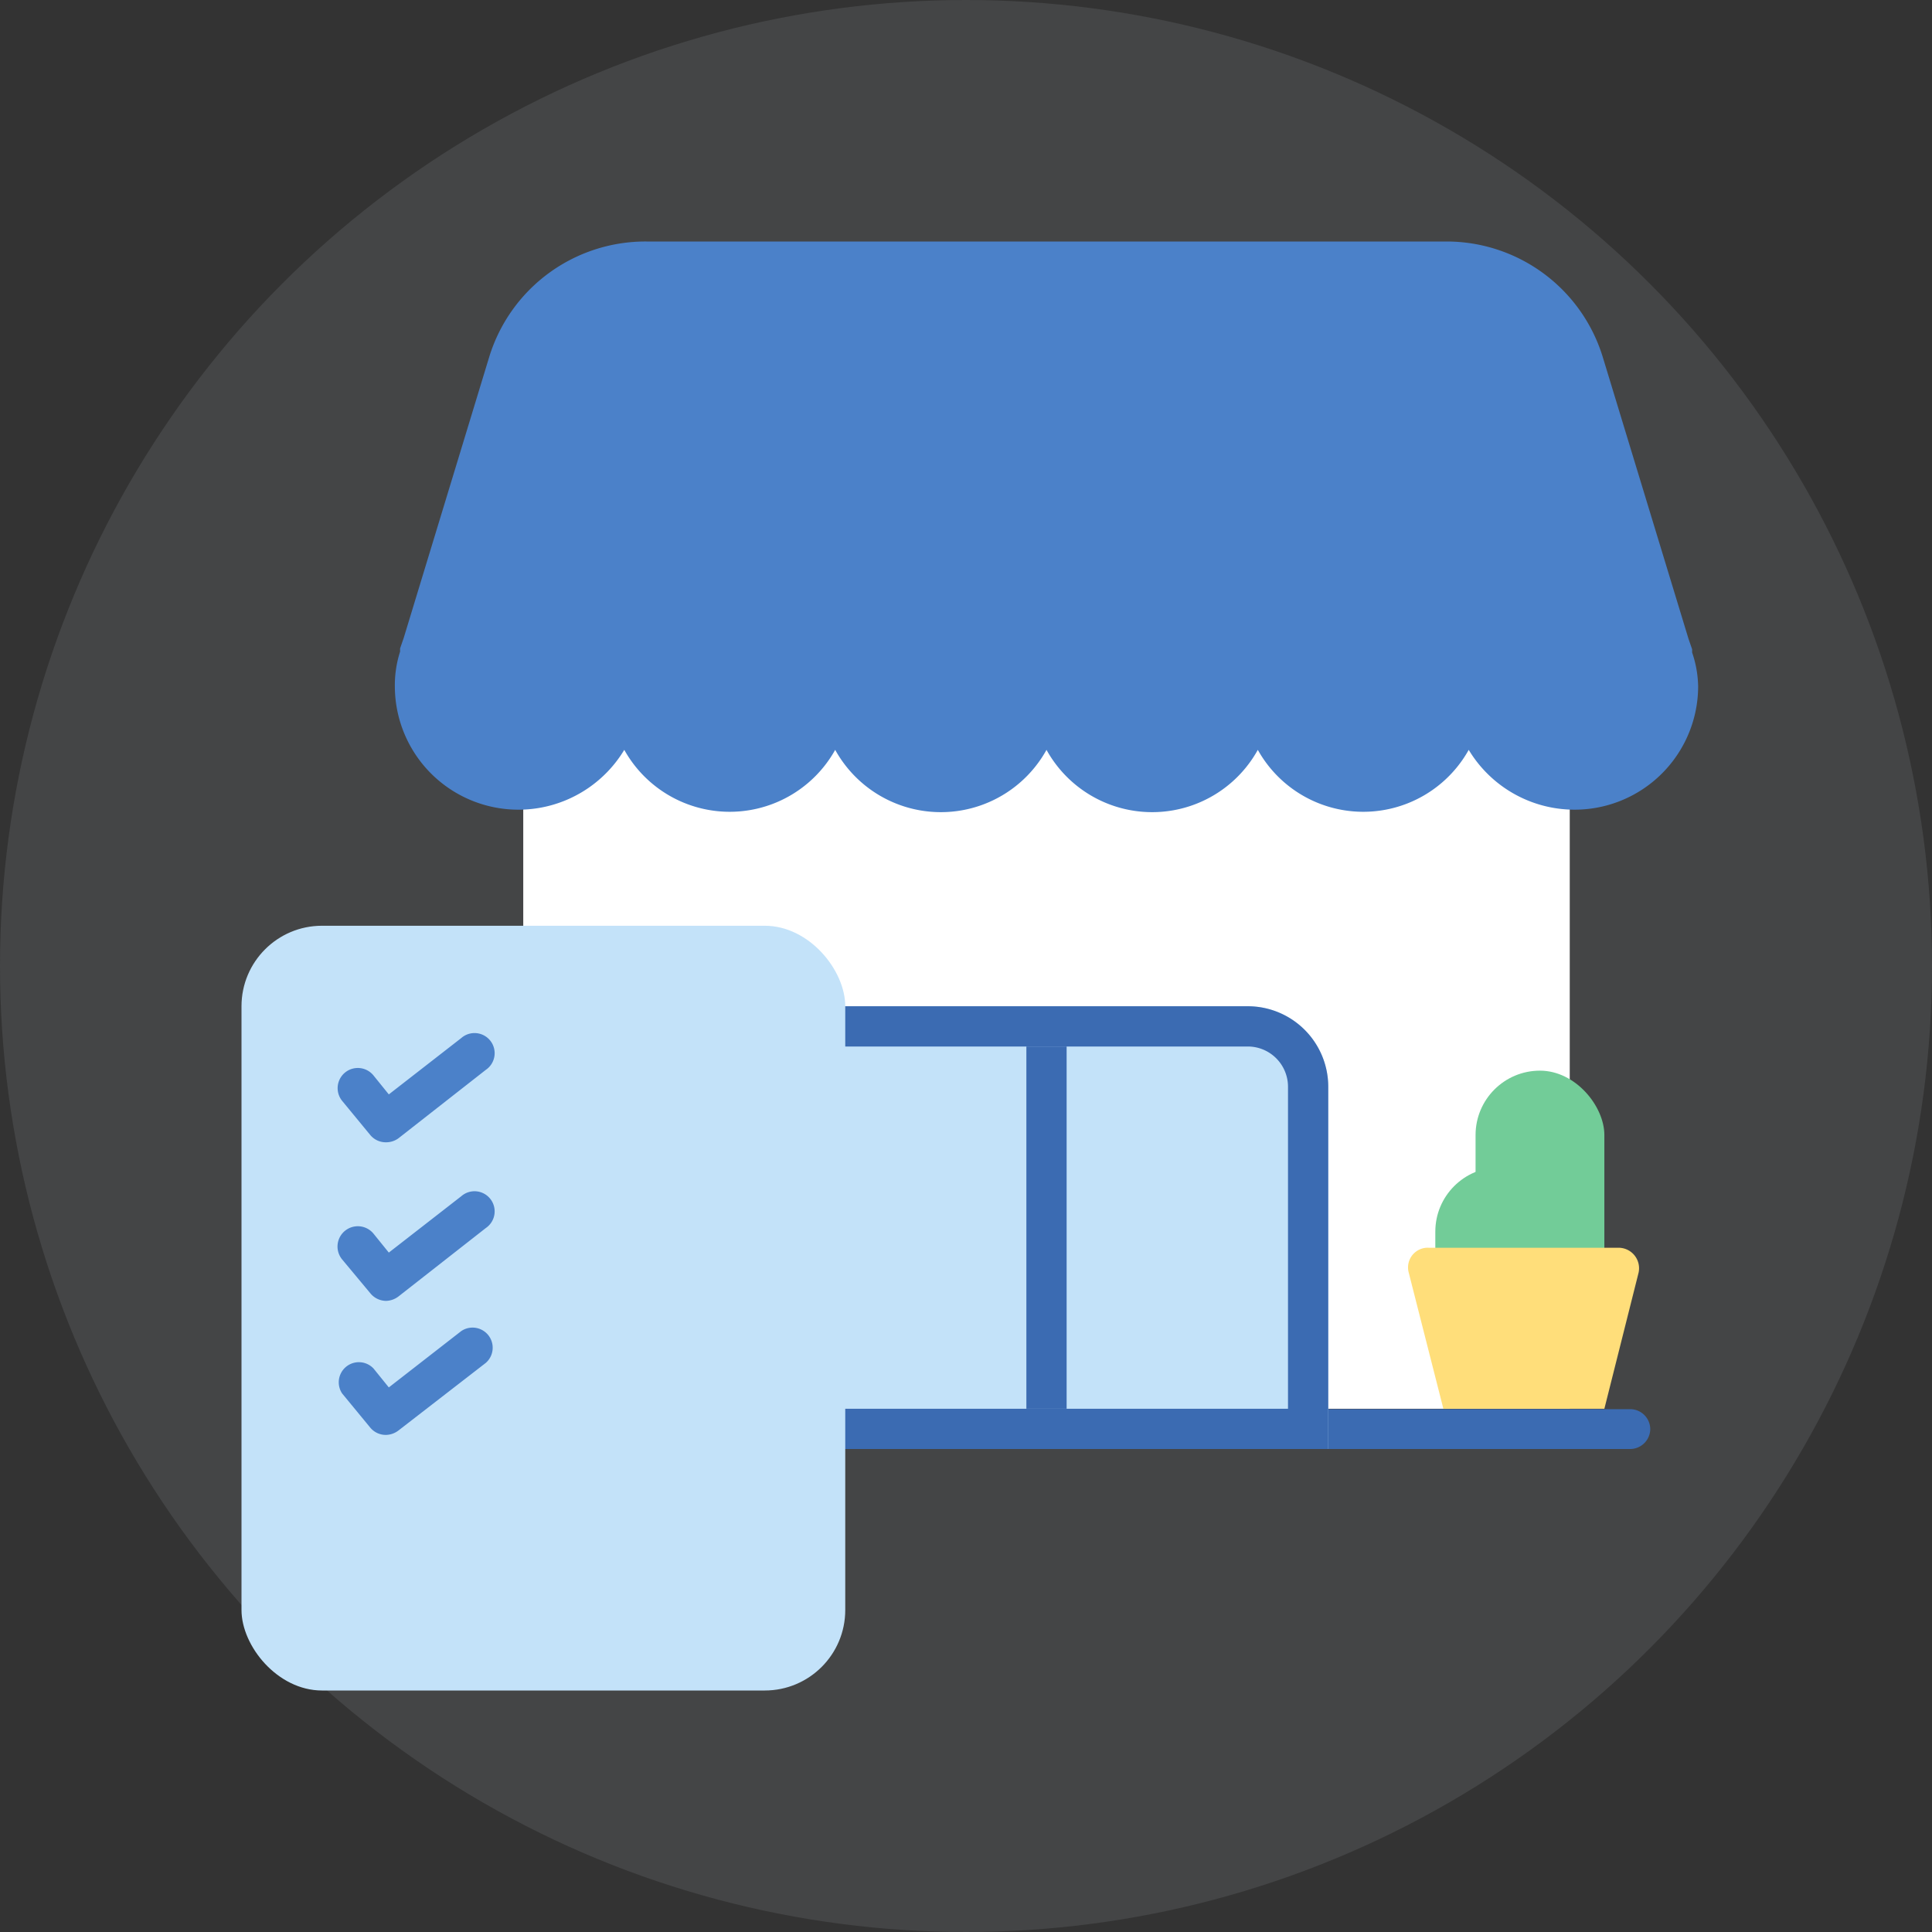<svg xmlns="http://www.w3.org/2000/svg" viewBox="0 0 48 48"><rect x="0" y="0" width="48" height="48" fill="#333333" stroke="none"/><circle cx="24" cy="24" r="24" fill="#8b8f94" opacity=".2"/><path fill="#3b6bb2" d="M41 35.5a.5.5 0 0 1-.5.5h-29a.5.5 0 0 1-.5-.5.45.45 0 0 1 0-.2.52.52 0 0 1 .39-.29H40.5a.5.5 0 0 1 .5.49z"/><path fill="#fff" d="M39 15.25V35H13V20.12l.53-4.87H39z"/><path fill="#c3e2f9" d="M21 25h10a2 2 0 0 1 2 2v9H19v-9a2 2 0 0 1 2-2z"/><path fill="#3b6bb2" d="M31 26a1 1 0 0 1 1 1v8H20v-8a1 1 0 0 1 1-1h10m0-1H21a2 2 0 0 0-2 2v9h14v-9a2 2 0 0 0-2-2z"/><path fill="#3b6bb2" d="M25.5 26h1v9h-1z"/><path fill="#4b81c9" d="M42.19 17.06a3.07 3.07 0 0 1-5.7 1.57 3 3 0 0 1-5.24 0 3 3 0 0 1-5.25 0 3 3 0 0 1-5.25 0 3 3 0 0 1-5.24 0 3.07 3.07 0 0 1-5.7-1.57 2.73 2.73 0 0 1 .13-.87v-.08l.09-.26 2.13-7A4.06 4.06 0 0 1 16.06 6h19.88a4.06 4.06 0 0 1 3.88 2.87l2.13 7 .09.26v.08a2.73 2.73 0 0 1 .15.85z"/><rect width="15" height="19" x="6" y="23" fill="#c3e2f9" rx="2"/><path fill="#4b81c9" d="M9.59 35.65a.5.5 0 0 1-.39-.18l-.7-.85a.5.5 0 0 1 .78-.62l.38.47 1.8-1.4a.5.5 0 0 1 .61.79L9.9 35.54a.53.53 0 0 1-.31.11z"/><path fill="#4b81c9" d="M9.59 32.32a.51.51 0 0 1-.39-.19l-.7-.84a.5.5 0 0 1 .78-.64l.38.47 1.8-1.4a.5.5 0 1 1 .61.79l-2.17 1.7a.53.53 0 0 1-.31.11z"/><path fill="#4b81c9" d="M9.59 28.38a.5.5 0 0 1-.39-.18l-.7-.85a.5.5 0 0 1 .78-.63l.38.47 1.8-1.4a.5.5 0 1 1 .61.79l-2.17 1.7a.52.52 0 0 1-.31.1z"/><rect width="3.2" height="6.4" x="36.66" y="26.6" fill="#72cc98" rx="1.6"/><rect width="3.2" height="5" x="35.66" y="29" fill="#72cc98" rx="1.6"/><path fill="#ffde7a" d="M39.86 35h-4L35 31.62a.49.49 0 0 1 .5-.62h4.72a.51.51 0 0 1 .49.62z"/></svg>